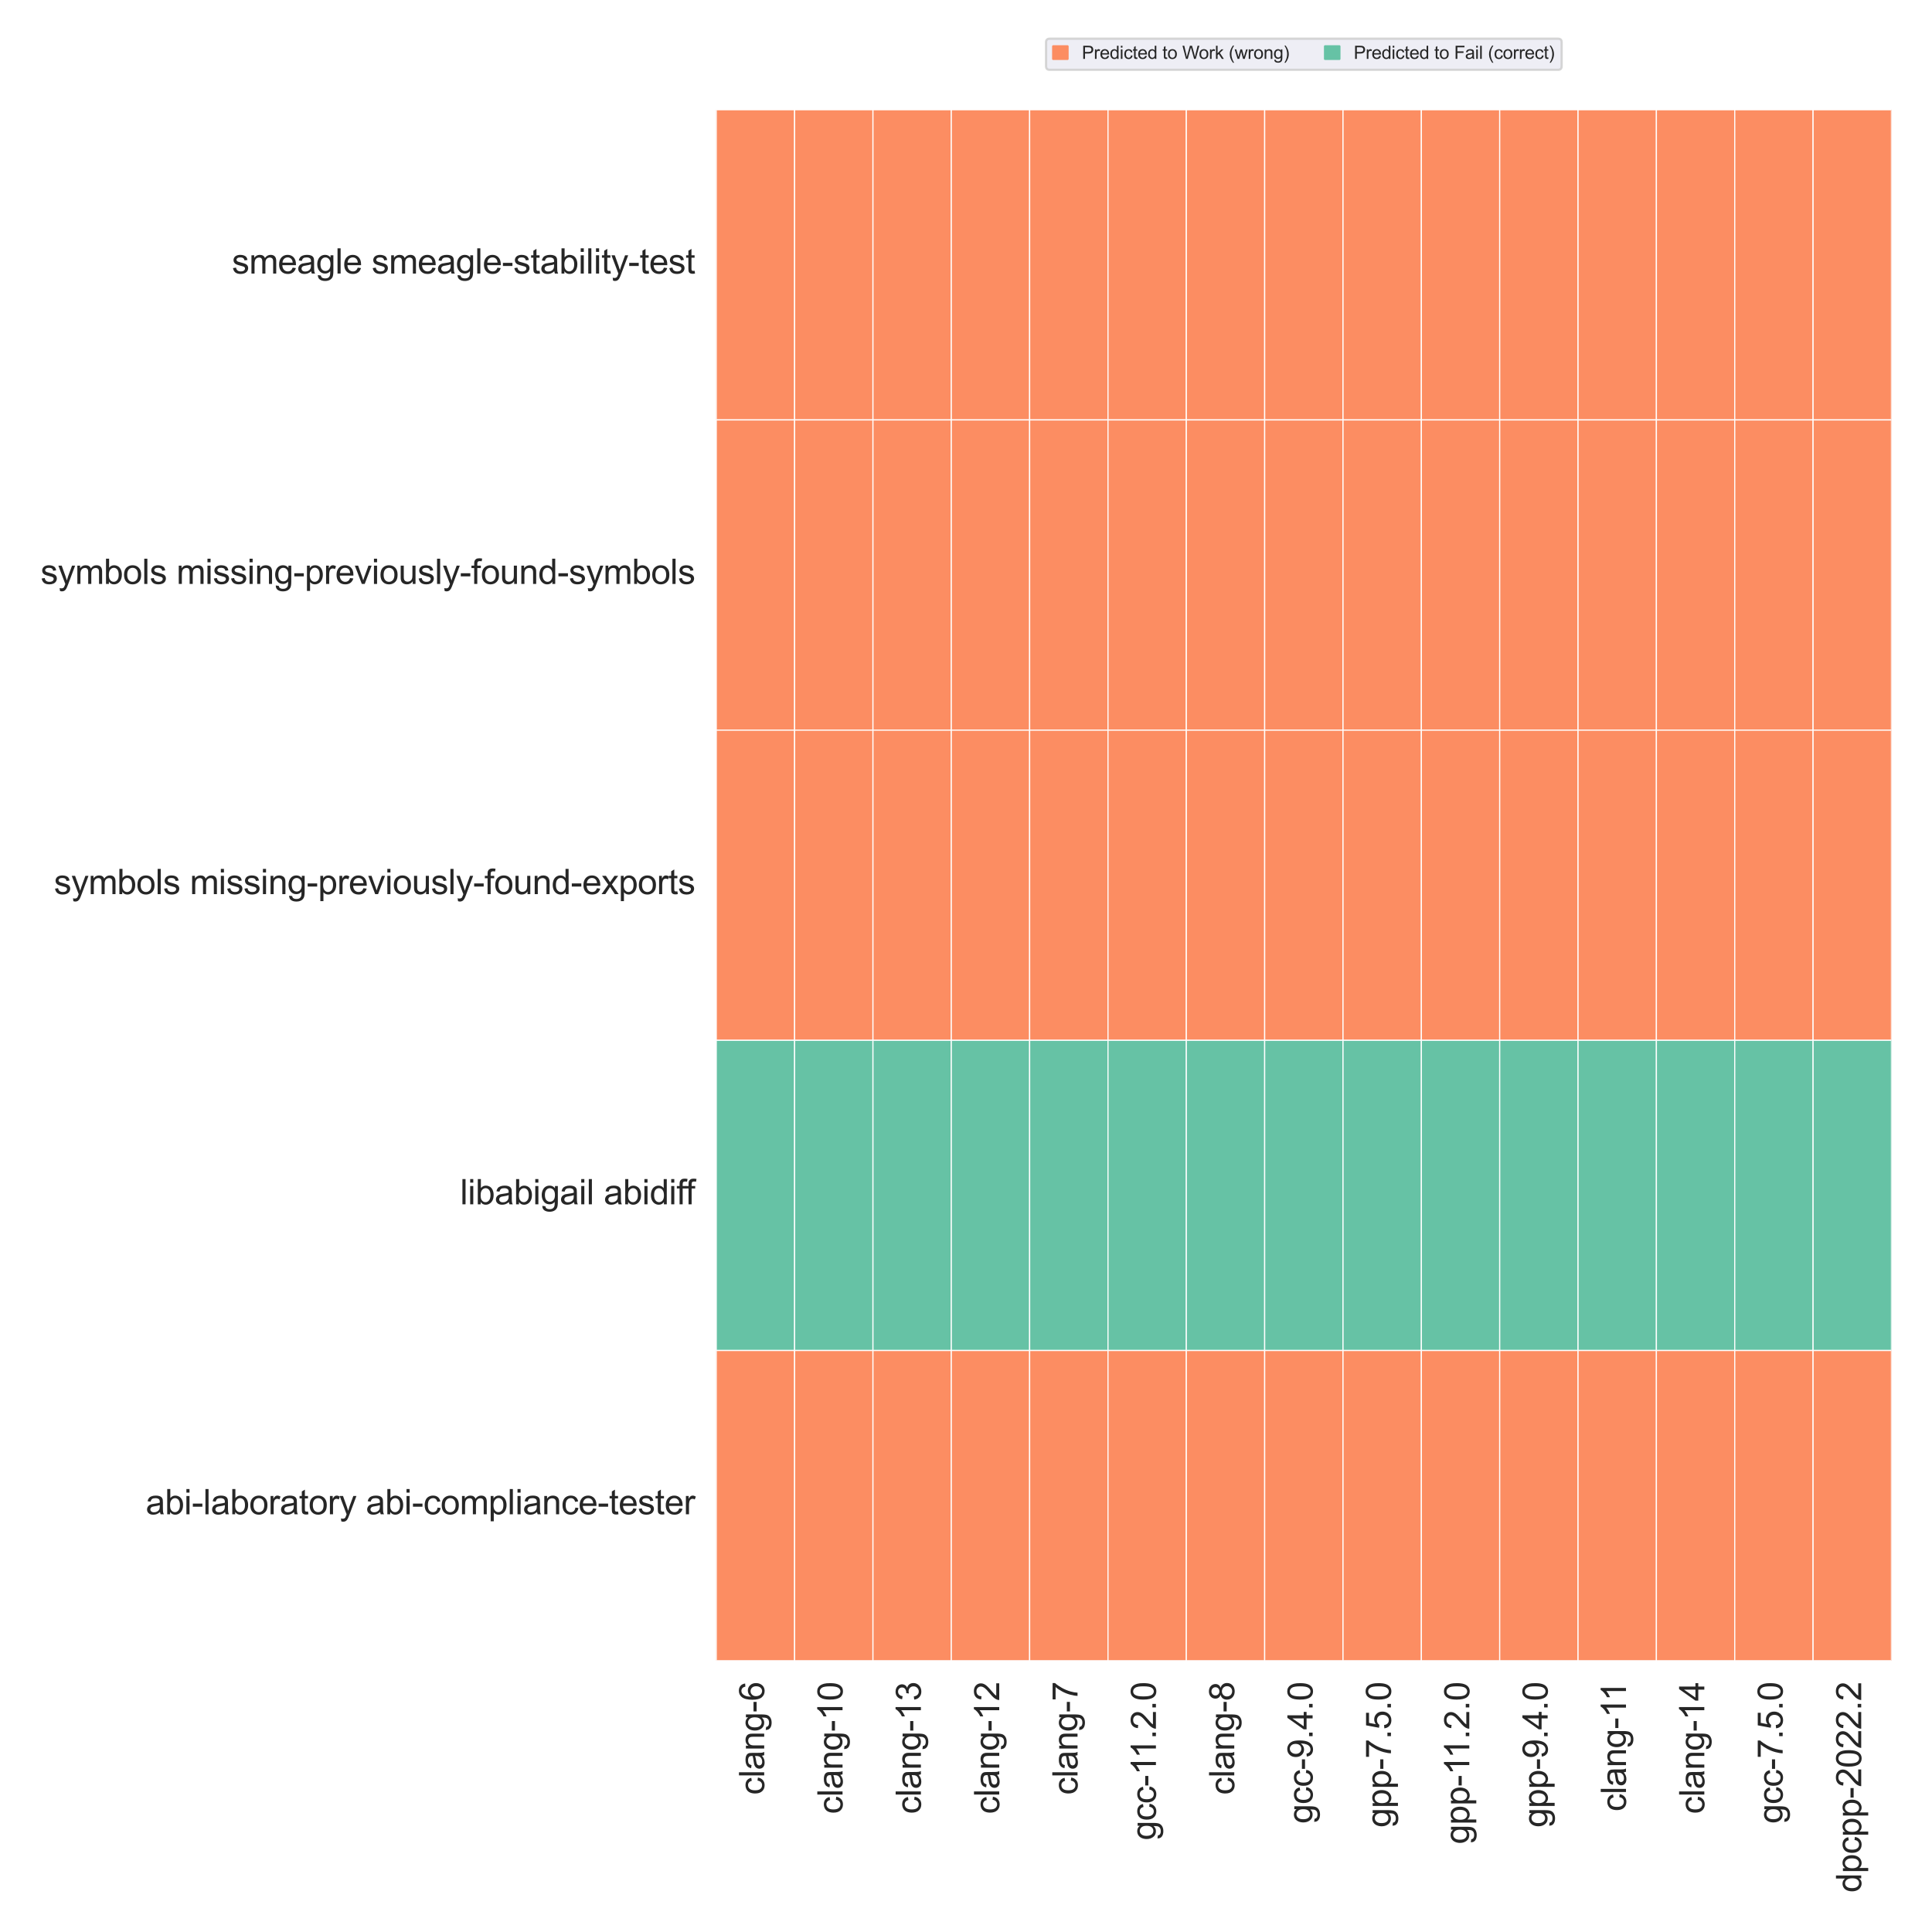 <?xml version="1.0" encoding="utf-8" standalone="no"?>
<!DOCTYPE svg PUBLIC "-//W3C//DTD SVG 1.1//EN"
  "http://www.w3.org/Graphics/SVG/1.1/DTD/svg11.dtd">
<svg xmlns:xlink="http://www.w3.org/1999/xlink" width="864pt" height="864pt" viewBox="0 0 864 864" xmlns="http://www.w3.org/2000/svg" version="1.1">
 <defs>
  <style type="text/css">*{stroke-linejoin: round; stroke-linecap: butt}</style>
 </defs>
 <g id="figure_1">
  <g id="patch_1">
   <path d="M 0 864 
L 864 864 
L 864 0 
L 0 0 
z
" style="fill: #ffffff"/>
  </g>
  <g id="axes_1">
   <g id="patch_2">
    <path d="M 320.324 742.666 
L 845.856 742.666 
L 845.856 49.083 
L 320.324 49.083 
z
" style="fill: #eaeaf2"/>
   </g>
   <g id="matplotlib.axis_1">
    <g id="xtick_1">
     <g id="text_1">
      <!-- clang-6 -->
      <g style="fill: #262626" transform="translate(341.755 802.671)rotate(-90)scale(0.154 -0.154)">
       <defs>
        <path id="ArialMT-63" d="M 2588 1216 
L 3141 1144 
Q 3050 572 2676 248 
Q 2303 -75 1759 -75 
Q 1078 -75 664 370 
Q 250 816 250 1647 
Q 250 2184 428 2587 
Q 606 2991 970 3192 
Q 1334 3394 1763 3394 
Q 2303 3394 2647 3120 
Q 2991 2847 3088 2344 
L 2541 2259 
Q 2463 2594 2264 2762 
Q 2066 2931 1784 2931 
Q 1359 2931 1093 2626 
Q 828 2322 828 1663 
Q 828 994 1084 691 
Q 1341 388 1753 388 
Q 2084 388 2306 591 
Q 2528 794 2588 1216 
z
" transform="scale(0.016)"/>
        <path id="ArialMT-6c" d="M 409 0 
L 409 4581 
L 972 4581 
L 972 0 
L 409 0 
z
" transform="scale(0.016)"/>
        <path id="ArialMT-61" d="M 2588 409 
Q 2275 144 1986 34 
Q 1697 -75 1366 -75 
Q 819 -75 525 192 
Q 231 459 231 875 
Q 231 1119 342 1320 
Q 453 1522 633 1644 
Q 813 1766 1038 1828 
Q 1203 1872 1538 1913 
Q 2219 1994 2541 2106 
Q 2544 2222 2544 2253 
Q 2544 2597 2384 2738 
Q 2169 2928 1744 2928 
Q 1347 2928 1158 2789 
Q 969 2650 878 2297 
L 328 2372 
Q 403 2725 575 2942 
Q 747 3159 1072 3276 
Q 1397 3394 1825 3394 
Q 2250 3394 2515 3294 
Q 2781 3194 2906 3042 
Q 3031 2891 3081 2659 
Q 3109 2516 3109 2141 
L 3109 1391 
Q 3109 606 3145 398 
Q 3181 191 3288 0 
L 2700 0 
Q 2613 175 2588 409 
z
M 2541 1666 
Q 2234 1541 1622 1453 
Q 1275 1403 1131 1340 
Q 988 1278 909 1158 
Q 831 1038 831 891 
Q 831 666 1001 516 
Q 1172 366 1500 366 
Q 1825 366 2078 508 
Q 2331 650 2450 897 
Q 2541 1088 2541 1459 
L 2541 1666 
z
" transform="scale(0.016)"/>
        <path id="ArialMT-6e" d="M 422 0 
L 422 3319 
L 928 3319 
L 928 2847 
Q 1294 3394 1984 3394 
Q 2284 3394 2536 3286 
Q 2788 3178 2913 3003 
Q 3038 2828 3088 2588 
Q 3119 2431 3119 2041 
L 3119 0 
L 2556 0 
L 2556 2019 
Q 2556 2363 2490 2533 
Q 2425 2703 2258 2804 
Q 2091 2906 1866 2906 
Q 1506 2906 1245 2678 
Q 984 2450 984 1813 
L 984 0 
L 422 0 
z
" transform="scale(0.016)"/>
        <path id="ArialMT-67" d="M 319 -275 
L 866 -356 
Q 900 -609 1056 -725 
Q 1266 -881 1628 -881 
Q 2019 -881 2231 -725 
Q 2444 -569 2519 -288 
Q 2563 -116 2559 434 
Q 2191 0 1641 0 
Q 956 0 581 494 
Q 206 988 206 1678 
Q 206 2153 378 2554 
Q 550 2956 876 3175 
Q 1203 3394 1644 3394 
Q 2231 3394 2613 2919 
L 2613 3319 
L 3131 3319 
L 3131 450 
Q 3131 -325 2973 -648 
Q 2816 -972 2473 -1159 
Q 2131 -1347 1631 -1347 
Q 1038 -1347 672 -1080 
Q 306 -813 319 -275 
z
M 784 1719 
Q 784 1066 1043 766 
Q 1303 466 1694 466 
Q 2081 466 2343 764 
Q 2606 1063 2606 1700 
Q 2606 2309 2336 2618 
Q 2066 2928 1684 2928 
Q 1309 2928 1046 2623 
Q 784 2319 784 1719 
z
" transform="scale(0.016)"/>
        <path id="ArialMT-2d" d="M 203 1375 
L 203 1941 
L 1931 1941 
L 1931 1375 
L 203 1375 
z
" transform="scale(0.016)"/>
        <path id="ArialMT-36" d="M 3184 3459 
L 2625 3416 
Q 2550 3747 2413 3897 
Q 2184 4138 1850 4138 
Q 1581 4138 1378 3988 
Q 1113 3794 959 3422 
Q 806 3050 800 2363 
Q 1003 2672 1297 2822 
Q 1591 2972 1913 2972 
Q 2475 2972 2870 2558 
Q 3266 2144 3266 1488 
Q 3266 1056 3080 686 
Q 2894 316 2569 119 
Q 2244 -78 1831 -78 
Q 1128 -78 684 439 
Q 241 956 241 2144 
Q 241 3472 731 4075 
Q 1159 4600 1884 4600 
Q 2425 4600 2770 4297 
Q 3116 3994 3184 3459 
z
M 888 1484 
Q 888 1194 1011 928 
Q 1134 663 1356 523 
Q 1578 384 1822 384 
Q 2178 384 2434 671 
Q 2691 959 2691 1453 
Q 2691 1928 2437 2201 
Q 2184 2475 1800 2475 
Q 1419 2475 1153 2201 
Q 888 1928 888 1484 
z
" transform="scale(0.016)"/>
       </defs>
       <use xlink:href="#ArialMT-63"/>
       <use xlink:href="#ArialMT-6c" x="50"/>
       <use xlink:href="#ArialMT-61" x="72.217"/>
       <use xlink:href="#ArialMT-6e" x="127.832"/>
       <use xlink:href="#ArialMT-67" x="183.447"/>
       <use xlink:href="#ArialMT-2d" x="239.062"/>
       <use xlink:href="#ArialMT-36" x="272.363"/>
      </g>
     </g>
    </g>
    <g id="xtick_2">
     <g id="text_2">
      <!-- clang-10 -->
      <g style="fill: #262626" transform="translate(376.791 811.235)rotate(-90)scale(0.154 -0.154)">
       <defs>
        <path id="ArialMT-31" d="M 2384 0 
L 1822 0 
L 1822 3584 
Q 1619 3391 1289 3197 
Q 959 3003 697 2906 
L 697 3450 
Q 1169 3672 1522 3987 
Q 1875 4303 2022 4600 
L 2384 4600 
L 2384 0 
z
" transform="scale(0.016)"/>
        <path id="ArialMT-30" d="M 266 2259 
Q 266 3072 433 3567 
Q 600 4063 929 4331 
Q 1259 4600 1759 4600 
Q 2128 4600 2406 4451 
Q 2684 4303 2865 4023 
Q 3047 3744 3150 3342 
Q 3253 2941 3253 2259 
Q 3253 1453 3087 958 
Q 2922 463 2592 192 
Q 2263 -78 1759 -78 
Q 1097 -78 719 397 
Q 266 969 266 2259 
z
M 844 2259 
Q 844 1131 1108 757 
Q 1372 384 1759 384 
Q 2147 384 2411 759 
Q 2675 1134 2675 2259 
Q 2675 3391 2411 3762 
Q 2147 4134 1753 4134 
Q 1366 4134 1134 3806 
Q 844 3388 844 2259 
z
" transform="scale(0.016)"/>
       </defs>
       <use xlink:href="#ArialMT-63"/>
       <use xlink:href="#ArialMT-6c" x="50"/>
       <use xlink:href="#ArialMT-61" x="72.217"/>
       <use xlink:href="#ArialMT-6e" x="127.832"/>
       <use xlink:href="#ArialMT-67" x="183.447"/>
       <use xlink:href="#ArialMT-2d" x="239.062"/>
       <use xlink:href="#ArialMT-31" x="272.363"/>
       <use xlink:href="#ArialMT-30" x="327.979"/>
      </g>
     </g>
    </g>
    <g id="xtick_3">
     <g id="text_3">
      <!-- clang-13 -->
      <g style="fill: #262626" transform="translate(411.826 811.235)rotate(-90)scale(0.154 -0.154)">
       <defs>
        <path id="ArialMT-33" d="M 269 1209 
L 831 1284 
Q 928 806 1161 595 
Q 1394 384 1728 384 
Q 2125 384 2398 659 
Q 2672 934 2672 1341 
Q 2672 1728 2419 1979 
Q 2166 2231 1775 2231 
Q 1616 2231 1378 2169 
L 1441 2663 
Q 1497 2656 1531 2656 
Q 1891 2656 2178 2843 
Q 2466 3031 2466 3422 
Q 2466 3731 2256 3934 
Q 2047 4138 1716 4138 
Q 1388 4138 1169 3931 
Q 950 3725 888 3313 
L 325 3413 
Q 428 3978 793 4289 
Q 1159 4600 1703 4600 
Q 2078 4600 2393 4439 
Q 2709 4278 2876 4000 
Q 3044 3722 3044 3409 
Q 3044 3113 2884 2869 
Q 2725 2625 2413 2481 
Q 2819 2388 3044 2092 
Q 3269 1797 3269 1353 
Q 3269 753 2831 336 
Q 2394 -81 1725 -81 
Q 1122 -81 723 278 
Q 325 638 269 1209 
z
" transform="scale(0.016)"/>
       </defs>
       <use xlink:href="#ArialMT-63"/>
       <use xlink:href="#ArialMT-6c" x="50"/>
       <use xlink:href="#ArialMT-61" x="72.217"/>
       <use xlink:href="#ArialMT-6e" x="127.832"/>
       <use xlink:href="#ArialMT-67" x="183.447"/>
       <use xlink:href="#ArialMT-2d" x="239.062"/>
       <use xlink:href="#ArialMT-31" x="272.363"/>
       <use xlink:href="#ArialMT-33" x="327.979"/>
      </g>
     </g>
    </g>
    <g id="xtick_4">
     <g id="text_4">
      <!-- clang-12 -->
      <g style="fill: #262626" transform="translate(446.862 811.235)rotate(-90)scale(0.154 -0.154)">
       <defs>
        <path id="ArialMT-32" d="M 3222 541 
L 3222 0 
L 194 0 
Q 188 203 259 391 
Q 375 700 629 1000 
Q 884 1300 1366 1694 
Q 2113 2306 2375 2664 
Q 2638 3022 2638 3341 
Q 2638 3675 2398 3904 
Q 2159 4134 1775 4134 
Q 1369 4134 1125 3890 
Q 881 3647 878 3216 
L 300 3275 
Q 359 3922 746 4261 
Q 1134 4600 1788 4600 
Q 2447 4600 2831 4234 
Q 3216 3869 3216 3328 
Q 3216 3053 3103 2787 
Q 2991 2522 2730 2228 
Q 2469 1934 1863 1422 
Q 1356 997 1212 845 
Q 1069 694 975 541 
L 3222 541 
z
" transform="scale(0.016)"/>
       </defs>
       <use xlink:href="#ArialMT-63"/>
       <use xlink:href="#ArialMT-6c" x="50"/>
       <use xlink:href="#ArialMT-61" x="72.217"/>
       <use xlink:href="#ArialMT-6e" x="127.832"/>
       <use xlink:href="#ArialMT-67" x="183.447"/>
       <use xlink:href="#ArialMT-2d" x="239.062"/>
       <use xlink:href="#ArialMT-31" x="272.363"/>
       <use xlink:href="#ArialMT-32" x="327.979"/>
      </g>
     </g>
    </g>
    <g id="xtick_5">
     <g id="text_5">
      <!-- clang-7 -->
      <g style="fill: #262626" transform="translate(481.875 802.671)rotate(-90)scale(0.154 -0.154)">
       <defs>
        <path id="ArialMT-37" d="M 303 3981 
L 303 4522 
L 3269 4522 
L 3269 4084 
Q 2831 3619 2401 2847 
Q 1972 2075 1738 1259 
Q 1569 684 1522 0 
L 944 0 
Q 953 541 1156 1306 
Q 1359 2072 1739 2783 
Q 2119 3494 2547 3981 
L 303 3981 
z
" transform="scale(0.016)"/>
       </defs>
       <use xlink:href="#ArialMT-63"/>
       <use xlink:href="#ArialMT-6c" x="50"/>
       <use xlink:href="#ArialMT-61" x="72.217"/>
       <use xlink:href="#ArialMT-6e" x="127.832"/>
       <use xlink:href="#ArialMT-67" x="183.447"/>
       <use xlink:href="#ArialMT-2d" x="239.062"/>
       <use xlink:href="#ArialMT-37" x="272.363"/>
      </g>
     </g>
    </g>
    <g id="xtick_6">
     <g id="text_6">
      <!-- gcc-11.2.0 -->
      <g style="fill: #262626" transform="translate(516.933 822.934)rotate(-90)scale(0.154 -0.154)">
       <defs>
        <path id="ArialMT-2e" d="M 581 0 
L 581 641 
L 1222 641 
L 1222 0 
L 581 0 
z
" transform="scale(0.016)"/>
       </defs>
       <use xlink:href="#ArialMT-67"/>
       <use xlink:href="#ArialMT-63" x="55.615"/>
       <use xlink:href="#ArialMT-63" x="105.615"/>
       <use xlink:href="#ArialMT-2d" x="155.615"/>
       <use xlink:href="#ArialMT-31" x="188.916"/>
       <use xlink:href="#ArialMT-31" x="237.156"/>
       <use xlink:href="#ArialMT-2e" x="292.771"/>
       <use xlink:href="#ArialMT-32" x="320.555"/>
       <use xlink:href="#ArialMT-2e" x="376.17"/>
       <use xlink:href="#ArialMT-30" x="403.953"/>
      </g>
     </g>
    </g>
    <g id="xtick_7">
     <g id="text_7">
      <!-- clang-8 -->
      <g style="fill: #262626" transform="translate(551.968 802.671)rotate(-90)scale(0.154 -0.154)">
       <defs>
        <path id="ArialMT-38" d="M 1131 2484 
Q 781 2613 612 2850 
Q 444 3088 444 3419 
Q 444 3919 803 4259 
Q 1163 4600 1759 4600 
Q 2359 4600 2725 4251 
Q 3091 3903 3091 3403 
Q 3091 3084 2923 2848 
Q 2756 2613 2416 2484 
Q 2838 2347 3058 2040 
Q 3278 1734 3278 1309 
Q 3278 722 2862 322 
Q 2447 -78 1769 -78 
Q 1091 -78 675 323 
Q 259 725 259 1325 
Q 259 1772 486 2073 
Q 713 2375 1131 2484 
z
M 1019 3438 
Q 1019 3113 1228 2906 
Q 1438 2700 1772 2700 
Q 2097 2700 2305 2904 
Q 2513 3109 2513 3406 
Q 2513 3716 2298 3927 
Q 2084 4138 1766 4138 
Q 1444 4138 1231 3931 
Q 1019 3725 1019 3438 
z
M 838 1322 
Q 838 1081 952 856 
Q 1066 631 1291 507 
Q 1516 384 1775 384 
Q 2178 384 2440 643 
Q 2703 903 2703 1303 
Q 2703 1709 2433 1975 
Q 2163 2241 1756 2241 
Q 1359 2241 1098 1978 
Q 838 1716 838 1322 
z
" transform="scale(0.016)"/>
       </defs>
       <use xlink:href="#ArialMT-63"/>
       <use xlink:href="#ArialMT-6c" x="50"/>
       <use xlink:href="#ArialMT-61" x="72.217"/>
       <use xlink:href="#ArialMT-6e" x="127.832"/>
       <use xlink:href="#ArialMT-67" x="183.447"/>
       <use xlink:href="#ArialMT-2d" x="239.062"/>
       <use xlink:href="#ArialMT-38" x="272.363"/>
      </g>
     </g>
    </g>
    <g id="xtick_8">
     <g id="text_8">
      <!-- gcc-9.4.0 -->
      <g style="fill: #262626" transform="translate(587.004 815.506)rotate(-90)scale(0.154 -0.154)">
       <defs>
        <path id="ArialMT-39" d="M 350 1059 
L 891 1109 
Q 959 728 1153 556 
Q 1347 384 1650 384 
Q 1909 384 2104 503 
Q 2300 622 2425 820 
Q 2550 1019 2634 1356 
Q 2719 1694 2719 2044 
Q 2719 2081 2716 2156 
Q 2547 1888 2255 1720 
Q 1963 1553 1622 1553 
Q 1053 1553 659 1965 
Q 266 2378 266 3053 
Q 266 3750 677 4175 
Q 1088 4600 1706 4600 
Q 2153 4600 2523 4359 
Q 2894 4119 3086 3673 
Q 3278 3228 3278 2384 
Q 3278 1506 3087 986 
Q 2897 466 2520 194 
Q 2144 -78 1638 -78 
Q 1100 -78 759 220 
Q 419 519 350 1059 
z
M 2653 3081 
Q 2653 3566 2395 3850 
Q 2138 4134 1775 4134 
Q 1400 4134 1122 3828 
Q 844 3522 844 3034 
Q 844 2597 1108 2323 
Q 1372 2050 1759 2050 
Q 2150 2050 2401 2323 
Q 2653 2597 2653 3081 
z
" transform="scale(0.016)"/>
        <path id="ArialMT-34" d="M 2069 0 
L 2069 1097 
L 81 1097 
L 81 1613 
L 2172 4581 
L 2631 4581 
L 2631 1613 
L 3250 1613 
L 3250 1097 
L 2631 1097 
L 2631 0 
L 2069 0 
z
M 2069 1613 
L 2069 3678 
L 634 1613 
L 2069 1613 
z
" transform="scale(0.016)"/>
       </defs>
       <use xlink:href="#ArialMT-67"/>
       <use xlink:href="#ArialMT-63" x="55.615"/>
       <use xlink:href="#ArialMT-63" x="105.615"/>
       <use xlink:href="#ArialMT-2d" x="155.615"/>
       <use xlink:href="#ArialMT-39" x="188.916"/>
       <use xlink:href="#ArialMT-2e" x="244.531"/>
       <use xlink:href="#ArialMT-34" x="272.314"/>
       <use xlink:href="#ArialMT-2e" x="327.93"/>
       <use xlink:href="#ArialMT-30" x="355.713"/>
      </g>
     </g>
    </g>
    <g id="xtick_9">
     <g id="text_9">
      <!-- gpp-7.5.0 -->
      <g style="fill: #262626" transform="translate(622.039 817.233)rotate(-90)scale(0.154 -0.154)">
       <defs>
        <path id="ArialMT-70" d="M 422 -1272 
L 422 3319 
L 934 3319 
L 934 2888 
Q 1116 3141 1344 3267 
Q 1572 3394 1897 3394 
Q 2322 3394 2647 3175 
Q 2972 2956 3137 2557 
Q 3303 2159 3303 1684 
Q 3303 1175 3120 767 
Q 2938 359 2589 142 
Q 2241 -75 1856 -75 
Q 1575 -75 1351 44 
Q 1128 163 984 344 
L 984 -1272 
L 422 -1272 
z
M 931 1641 
Q 931 1000 1190 694 
Q 1450 388 1819 388 
Q 2194 388 2461 705 
Q 2728 1022 2728 1688 
Q 2728 2322 2467 2637 
Q 2206 2953 1844 2953 
Q 1484 2953 1207 2617 
Q 931 2281 931 1641 
z
" transform="scale(0.016)"/>
        <path id="ArialMT-35" d="M 266 1200 
L 856 1250 
Q 922 819 1161 601 
Q 1400 384 1738 384 
Q 2144 384 2425 690 
Q 2706 997 2706 1503 
Q 2706 1984 2436 2262 
Q 2166 2541 1728 2541 
Q 1456 2541 1237 2417 
Q 1019 2294 894 2097 
L 366 2166 
L 809 4519 
L 3088 4519 
L 3088 3981 
L 1259 3981 
L 1013 2750 
Q 1425 3038 1878 3038 
Q 2478 3038 2890 2622 
Q 3303 2206 3303 1553 
Q 3303 931 2941 478 
Q 2500 -78 1738 -78 
Q 1113 -78 717 272 
Q 322 622 266 1200 
z
" transform="scale(0.016)"/>
       </defs>
       <use xlink:href="#ArialMT-67"/>
       <use xlink:href="#ArialMT-70" x="55.615"/>
       <use xlink:href="#ArialMT-70" x="111.23"/>
       <use xlink:href="#ArialMT-2d" x="166.846"/>
       <use xlink:href="#ArialMT-37" x="200.146"/>
       <use xlink:href="#ArialMT-2e" x="255.762"/>
       <use xlink:href="#ArialMT-35" x="283.545"/>
       <use xlink:href="#ArialMT-2e" x="339.16"/>
       <use xlink:href="#ArialMT-30" x="366.943"/>
      </g>
     </g>
    </g>
    <g id="xtick_10">
     <g id="text_10">
      <!-- gpp-11.2.0 -->
      <g style="fill: #262626" transform="translate(657.075 824.662)rotate(-90)scale(0.154 -0.154)">
       <use xlink:href="#ArialMT-67"/>
       <use xlink:href="#ArialMT-70" x="55.615"/>
       <use xlink:href="#ArialMT-70" x="111.23"/>
       <use xlink:href="#ArialMT-2d" x="166.846"/>
       <use xlink:href="#ArialMT-31" x="200.146"/>
       <use xlink:href="#ArialMT-31" x="248.387"/>
       <use xlink:href="#ArialMT-2e" x="304.002"/>
       <use xlink:href="#ArialMT-32" x="331.785"/>
       <use xlink:href="#ArialMT-2e" x="387.4"/>
       <use xlink:href="#ArialMT-30" x="415.184"/>
      </g>
     </g>
    </g>
    <g id="xtick_11">
     <g id="text_11">
      <!-- gpp-9.4.0 -->
      <g style="fill: #262626" transform="translate(692.11 817.233)rotate(-90)scale(0.154 -0.154)">
       <use xlink:href="#ArialMT-67"/>
       <use xlink:href="#ArialMT-70" x="55.615"/>
       <use xlink:href="#ArialMT-70" x="111.23"/>
       <use xlink:href="#ArialMT-2d" x="166.846"/>
       <use xlink:href="#ArialMT-39" x="200.146"/>
       <use xlink:href="#ArialMT-2e" x="255.762"/>
       <use xlink:href="#ArialMT-34" x="283.545"/>
       <use xlink:href="#ArialMT-2e" x="339.16"/>
       <use xlink:href="#ArialMT-30" x="366.943"/>
      </g>
     </g>
    </g>
    <g id="xtick_12">
     <g id="text_12">
      <!-- clang-11 -->
      <g style="fill: #262626" transform="translate(727.146 810.099)rotate(-90)scale(0.154 -0.154)">
       <use xlink:href="#ArialMT-63"/>
       <use xlink:href="#ArialMT-6c" x="50"/>
       <use xlink:href="#ArialMT-61" x="72.217"/>
       <use xlink:href="#ArialMT-6e" x="127.832"/>
       <use xlink:href="#ArialMT-67" x="183.447"/>
       <use xlink:href="#ArialMT-2d" x="239.062"/>
       <use xlink:href="#ArialMT-31" x="272.363"/>
       <use xlink:href="#ArialMT-31" x="320.604"/>
      </g>
     </g>
    </g>
    <g id="xtick_13">
     <g id="text_13">
      <!-- clang-14 -->
      <g style="fill: #262626" transform="translate(762.181 811.235)rotate(-90)scale(0.154 -0.154)">
       <use xlink:href="#ArialMT-63"/>
       <use xlink:href="#ArialMT-6c" x="50"/>
       <use xlink:href="#ArialMT-61" x="72.217"/>
       <use xlink:href="#ArialMT-6e" x="127.832"/>
       <use xlink:href="#ArialMT-67" x="183.447"/>
       <use xlink:href="#ArialMT-2d" x="239.062"/>
       <use xlink:href="#ArialMT-31" x="272.363"/>
       <use xlink:href="#ArialMT-34" x="327.979"/>
      </g>
     </g>
    </g>
    <g id="xtick_14">
     <g id="text_14">
      <!-- gcc-7.5.0 -->
      <g style="fill: #262626" transform="translate(797.217 815.506)rotate(-90)scale(0.154 -0.154)">
       <use xlink:href="#ArialMT-67"/>
       <use xlink:href="#ArialMT-63" x="55.615"/>
       <use xlink:href="#ArialMT-63" x="105.615"/>
       <use xlink:href="#ArialMT-2d" x="155.615"/>
       <use xlink:href="#ArialMT-37" x="188.916"/>
       <use xlink:href="#ArialMT-2e" x="244.531"/>
       <use xlink:href="#ArialMT-35" x="272.314"/>
       <use xlink:href="#ArialMT-2e" x="327.93"/>
       <use xlink:href="#ArialMT-30" x="355.713"/>
      </g>
     </g>
    </g>
    <g id="xtick_15">
     <g id="text_15">
      <!-- dpcpp-2022.2 -->
      <g style="fill: #262626" transform="translate(832.342 846.347)rotate(-90)scale(0.154 -0.154)">
       <defs>
        <path id="ArialMT-64" d="M 2575 0 
L 2575 419 
Q 2259 -75 1647 -75 
Q 1250 -75 917 144 
Q 584 363 401 755 
Q 219 1147 219 1656 
Q 219 2153 384 2558 
Q 550 2963 881 3178 
Q 1213 3394 1622 3394 
Q 1922 3394 2156 3267 
Q 2391 3141 2538 2938 
L 2538 4581 
L 3097 4581 
L 3097 0 
L 2575 0 
z
M 797 1656 
Q 797 1019 1065 703 
Q 1334 388 1700 388 
Q 2069 388 2326 689 
Q 2584 991 2584 1609 
Q 2584 2291 2321 2609 
Q 2059 2928 1675 2928 
Q 1300 2928 1048 2622 
Q 797 2316 797 1656 
z
" transform="scale(0.016)"/>
       </defs>
       <use xlink:href="#ArialMT-64"/>
       <use xlink:href="#ArialMT-70" x="55.615"/>
       <use xlink:href="#ArialMT-63" x="111.23"/>
       <use xlink:href="#ArialMT-70" x="161.23"/>
       <use xlink:href="#ArialMT-70" x="216.846"/>
       <use xlink:href="#ArialMT-2d" x="272.461"/>
       <use xlink:href="#ArialMT-32" x="305.762"/>
       <use xlink:href="#ArialMT-30" x="361.377"/>
       <use xlink:href="#ArialMT-32" x="416.992"/>
       <use xlink:href="#ArialMT-32" x="472.607"/>
       <use xlink:href="#ArialMT-2e" x="528.223"/>
       <use xlink:href="#ArialMT-32" x="556.006"/>
      </g>
     </g>
    </g>
   </g>
   <g id="matplotlib.axis_2">
    <g id="ytick_1">
     <g id="text_16">
      <!-- smeagle smeagle-stability-test -->
      <g style="fill: #262626" transform="translate(103.711 122.333)scale(0.154 -0.154)">
       <defs>
        <path id="ArialMT-73" d="M 197 991 
L 753 1078 
Q 800 744 1014 566 
Q 1228 388 1613 388 
Q 2000 388 2187 545 
Q 2375 703 2375 916 
Q 2375 1106 2209 1216 
Q 2094 1291 1634 1406 
Q 1016 1563 777 1677 
Q 538 1791 414 1992 
Q 291 2194 291 2438 
Q 291 2659 392 2848 
Q 494 3038 669 3163 
Q 800 3259 1026 3326 
Q 1253 3394 1513 3394 
Q 1903 3394 2198 3281 
Q 2494 3169 2634 2976 
Q 2775 2784 2828 2463 
L 2278 2388 
Q 2241 2644 2061 2787 
Q 1881 2931 1553 2931 
Q 1166 2931 1000 2803 
Q 834 2675 834 2503 
Q 834 2394 903 2306 
Q 972 2216 1119 2156 
Q 1203 2125 1616 2013 
Q 2213 1853 2448 1751 
Q 2684 1650 2818 1456 
Q 2953 1263 2953 975 
Q 2953 694 2789 445 
Q 2625 197 2315 61 
Q 2006 -75 1616 -75 
Q 969 -75 630 194 
Q 291 463 197 991 
z
" transform="scale(0.016)"/>
        <path id="ArialMT-6d" d="M 422 0 
L 422 3319 
L 925 3319 
L 925 2853 
Q 1081 3097 1340 3245 
Q 1600 3394 1931 3394 
Q 2300 3394 2536 3241 
Q 2772 3088 2869 2813 
Q 3263 3394 3894 3394 
Q 4388 3394 4653 3120 
Q 4919 2847 4919 2278 
L 4919 0 
L 4359 0 
L 4359 2091 
Q 4359 2428 4304 2576 
Q 4250 2725 4106 2815 
Q 3963 2906 3769 2906 
Q 3419 2906 3187 2673 
Q 2956 2441 2956 1928 
L 2956 0 
L 2394 0 
L 2394 2156 
Q 2394 2531 2256 2718 
Q 2119 2906 1806 2906 
Q 1569 2906 1367 2781 
Q 1166 2656 1075 2415 
Q 984 2175 984 1722 
L 984 0 
L 422 0 
z
" transform="scale(0.016)"/>
        <path id="ArialMT-65" d="M 2694 1069 
L 3275 997 
Q 3138 488 2766 206 
Q 2394 -75 1816 -75 
Q 1088 -75 661 373 
Q 234 822 234 1631 
Q 234 2469 665 2931 
Q 1097 3394 1784 3394 
Q 2450 3394 2872 2941 
Q 3294 2488 3294 1666 
Q 3294 1616 3291 1516 
L 816 1516 
Q 847 969 1125 678 
Q 1403 388 1819 388 
Q 2128 388 2347 550 
Q 2566 713 2694 1069 
z
M 847 1978 
L 2700 1978 
Q 2663 2397 2488 2606 
Q 2219 2931 1791 2931 
Q 1403 2931 1139 2672 
Q 875 2413 847 1978 
z
" transform="scale(0.016)"/>
        <path id="ArialMT-20" transform="scale(0.016)"/>
        <path id="ArialMT-74" d="M 1650 503 
L 1731 6 
Q 1494 -44 1306 -44 
Q 1000 -44 831 53 
Q 663 150 594 308 
Q 525 466 525 972 
L 525 2881 
L 113 2881 
L 113 3319 
L 525 3319 
L 525 4141 
L 1084 4478 
L 1084 3319 
L 1650 3319 
L 1650 2881 
L 1084 2881 
L 1084 941 
Q 1084 700 1114 631 
Q 1144 563 1211 522 
Q 1278 481 1403 481 
Q 1497 481 1650 503 
z
" transform="scale(0.016)"/>
        <path id="ArialMT-62" d="M 941 0 
L 419 0 
L 419 4581 
L 981 4581 
L 981 2947 
Q 1338 3394 1891 3394 
Q 2197 3394 2470 3270 
Q 2744 3147 2920 2923 
Q 3097 2700 3197 2384 
Q 3297 2069 3297 1709 
Q 3297 856 2875 390 
Q 2453 -75 1863 -75 
Q 1275 -75 941 416 
L 941 0 
z
M 934 1684 
Q 934 1088 1097 822 
Q 1363 388 1816 388 
Q 2184 388 2453 708 
Q 2722 1028 2722 1663 
Q 2722 2313 2464 2622 
Q 2206 2931 1841 2931 
Q 1472 2931 1203 2611 
Q 934 2291 934 1684 
z
" transform="scale(0.016)"/>
        <path id="ArialMT-69" d="M 425 3934 
L 425 4581 
L 988 4581 
L 988 3934 
L 425 3934 
z
M 425 0 
L 425 3319 
L 988 3319 
L 988 0 
L 425 0 
z
" transform="scale(0.016)"/>
        <path id="ArialMT-79" d="M 397 -1278 
L 334 -750 
Q 519 -800 656 -800 
Q 844 -800 956 -737 
Q 1069 -675 1141 -563 
Q 1194 -478 1313 -144 
Q 1328 -97 1363 -6 
L 103 3319 
L 709 3319 
L 1400 1397 
Q 1534 1031 1641 628 
Q 1738 1016 1872 1384 
L 2581 3319 
L 3144 3319 
L 1881 -56 
Q 1678 -603 1566 -809 
Q 1416 -1088 1222 -1217 
Q 1028 -1347 759 -1347 
Q 597 -1347 397 -1278 
z
" transform="scale(0.016)"/>
       </defs>
       <use xlink:href="#ArialMT-73"/>
       <use xlink:href="#ArialMT-6d" x="50"/>
       <use xlink:href="#ArialMT-65" x="133.301"/>
       <use xlink:href="#ArialMT-61" x="188.916"/>
       <use xlink:href="#ArialMT-67" x="244.531"/>
       <use xlink:href="#ArialMT-6c" x="300.146"/>
       <use xlink:href="#ArialMT-65" x="322.363"/>
       <use xlink:href="#ArialMT-20" x="377.979"/>
       <use xlink:href="#ArialMT-73" x="405.762"/>
       <use xlink:href="#ArialMT-6d" x="455.762"/>
       <use xlink:href="#ArialMT-65" x="539.062"/>
       <use xlink:href="#ArialMT-61" x="594.678"/>
       <use xlink:href="#ArialMT-67" x="650.293"/>
       <use xlink:href="#ArialMT-6c" x="705.908"/>
       <use xlink:href="#ArialMT-65" x="728.125"/>
       <use xlink:href="#ArialMT-2d" x="783.74"/>
       <use xlink:href="#ArialMT-73" x="817.041"/>
       <use xlink:href="#ArialMT-74" x="867.041"/>
       <use xlink:href="#ArialMT-61" x="894.824"/>
       <use xlink:href="#ArialMT-62" x="950.439"/>
       <use xlink:href="#ArialMT-69" x="1006.055"/>
       <use xlink:href="#ArialMT-6c" x="1028.271"/>
       <use xlink:href="#ArialMT-69" x="1050.488"/>
       <use xlink:href="#ArialMT-74" x="1072.705"/>
       <use xlink:href="#ArialMT-79" x="1100.488"/>
       <use xlink:href="#ArialMT-2d" x="1150.488"/>
       <use xlink:href="#ArialMT-74" x="1183.789"/>
       <use xlink:href="#ArialMT-65" x="1211.572"/>
       <use xlink:href="#ArialMT-73" x="1267.188"/>
       <use xlink:href="#ArialMT-74" x="1317.188"/>
      </g>
     </g>
    </g>
    <g id="ytick_2">
     <g id="text_17">
      <!-- symbols missing-previously-found-symbols -->
      <g style="fill: #262626" transform="translate(18.149 261.143)scale(0.154 -0.154)">
       <defs>
        <path id="ArialMT-6f" d="M 213 1659 
Q 213 2581 725 3025 
Q 1153 3394 1769 3394 
Q 2453 3394 2887 2945 
Q 3322 2497 3322 1706 
Q 3322 1066 3130 698 
Q 2938 331 2570 128 
Q 2203 -75 1769 -75 
Q 1072 -75 642 372 
Q 213 819 213 1659 
z
M 791 1659 
Q 791 1022 1069 705 
Q 1347 388 1769 388 
Q 2188 388 2466 706 
Q 2744 1025 2744 1678 
Q 2744 2294 2464 2611 
Q 2184 2928 1769 2928 
Q 1347 2928 1069 2612 
Q 791 2297 791 1659 
z
" transform="scale(0.016)"/>
        <path id="ArialMT-72" d="M 416 0 
L 416 3319 
L 922 3319 
L 922 2816 
Q 1116 3169 1280 3281 
Q 1444 3394 1641 3394 
Q 1925 3394 2219 3213 
L 2025 2691 
Q 1819 2813 1613 2813 
Q 1428 2813 1281 2702 
Q 1134 2591 1072 2394 
Q 978 2094 978 1738 
L 978 0 
L 416 0 
z
" transform="scale(0.016)"/>
        <path id="ArialMT-76" d="M 1344 0 
L 81 3319 
L 675 3319 
L 1388 1331 
Q 1503 1009 1600 663 
Q 1675 925 1809 1294 
L 2547 3319 
L 3125 3319 
L 1869 0 
L 1344 0 
z
" transform="scale(0.016)"/>
        <path id="ArialMT-75" d="M 2597 0 
L 2597 488 
Q 2209 -75 1544 -75 
Q 1250 -75 995 37 
Q 741 150 617 320 
Q 494 491 444 738 
Q 409 903 409 1263 
L 409 3319 
L 972 3319 
L 972 1478 
Q 972 1038 1006 884 
Q 1059 663 1231 536 
Q 1403 409 1656 409 
Q 1909 409 2131 539 
Q 2353 669 2445 892 
Q 2538 1116 2538 1541 
L 2538 3319 
L 3100 3319 
L 3100 0 
L 2597 0 
z
" transform="scale(0.016)"/>
        <path id="ArialMT-66" d="M 556 0 
L 556 2881 
L 59 2881 
L 59 3319 
L 556 3319 
L 556 3672 
Q 556 4006 616 4169 
Q 697 4388 901 4523 
Q 1106 4659 1475 4659 
Q 1713 4659 2000 4603 
L 1916 4113 
Q 1741 4144 1584 4144 
Q 1328 4144 1222 4034 
Q 1116 3925 1116 3625 
L 1116 3319 
L 1763 3319 
L 1763 2881 
L 1116 2881 
L 1116 0 
L 556 0 
z
" transform="scale(0.016)"/>
       </defs>
       <use xlink:href="#ArialMT-73"/>
       <use xlink:href="#ArialMT-79" x="50"/>
       <use xlink:href="#ArialMT-6d" x="100"/>
       <use xlink:href="#ArialMT-62" x="183.301"/>
       <use xlink:href="#ArialMT-6f" x="238.916"/>
       <use xlink:href="#ArialMT-6c" x="294.531"/>
       <use xlink:href="#ArialMT-73" x="316.748"/>
       <use xlink:href="#ArialMT-20" x="366.748"/>
       <use xlink:href="#ArialMT-6d" x="394.531"/>
       <use xlink:href="#ArialMT-69" x="477.832"/>
       <use xlink:href="#ArialMT-73" x="500.049"/>
       <use xlink:href="#ArialMT-73" x="550.049"/>
       <use xlink:href="#ArialMT-69" x="600.049"/>
       <use xlink:href="#ArialMT-6e" x="622.266"/>
       <use xlink:href="#ArialMT-67" x="677.881"/>
       <use xlink:href="#ArialMT-2d" x="733.496"/>
       <use xlink:href="#ArialMT-70" x="766.797"/>
       <use xlink:href="#ArialMT-72" x="822.412"/>
       <use xlink:href="#ArialMT-65" x="855.713"/>
       <use xlink:href="#ArialMT-76" x="911.328"/>
       <use xlink:href="#ArialMT-69" x="961.328"/>
       <use xlink:href="#ArialMT-6f" x="983.545"/>
       <use xlink:href="#ArialMT-75" x="1039.16"/>
       <use xlink:href="#ArialMT-73" x="1094.775"/>
       <use xlink:href="#ArialMT-6c" x="1144.775"/>
       <use xlink:href="#ArialMT-79" x="1166.992"/>
       <use xlink:href="#ArialMT-2d" x="1216.992"/>
       <use xlink:href="#ArialMT-66" x="1250.293"/>
       <use xlink:href="#ArialMT-6f" x="1278.076"/>
       <use xlink:href="#ArialMT-75" x="1333.691"/>
       <use xlink:href="#ArialMT-6e" x="1389.307"/>
       <use xlink:href="#ArialMT-64" x="1444.922"/>
       <use xlink:href="#ArialMT-2d" x="1500.537"/>
       <use xlink:href="#ArialMT-73" x="1533.838"/>
       <use xlink:href="#ArialMT-79" x="1583.838"/>
       <use xlink:href="#ArialMT-6d" x="1633.838"/>
       <use xlink:href="#ArialMT-62" x="1717.139"/>
       <use xlink:href="#ArialMT-6f" x="1772.754"/>
       <use xlink:href="#ArialMT-6c" x="1828.369"/>
       <use xlink:href="#ArialMT-73" x="1850.586"/>
      </g>
     </g>
    </g>
    <g id="ytick_3">
     <g id="text_18">
      <!-- symbols missing-previously-found-exports -->
      <g style="fill: #262626" transform="translate(24.129 399.859)scale(0.154 -0.154)">
       <defs>
        <path id="ArialMT-78" d="M 47 0 
L 1259 1725 
L 138 3319 
L 841 3319 
L 1350 2541 
Q 1494 2319 1581 2169 
Q 1719 2375 1834 2534 
L 2394 3319 
L 3066 3319 
L 1919 1756 
L 3153 0 
L 2463 0 
L 1781 1031 
L 1600 1309 
L 728 0 
L 47 0 
z
" transform="scale(0.016)"/>
       </defs>
       <use xlink:href="#ArialMT-73"/>
       <use xlink:href="#ArialMT-79" x="50"/>
       <use xlink:href="#ArialMT-6d" x="100"/>
       <use xlink:href="#ArialMT-62" x="183.301"/>
       <use xlink:href="#ArialMT-6f" x="238.916"/>
       <use xlink:href="#ArialMT-6c" x="294.531"/>
       <use xlink:href="#ArialMT-73" x="316.748"/>
       <use xlink:href="#ArialMT-20" x="366.748"/>
       <use xlink:href="#ArialMT-6d" x="394.531"/>
       <use xlink:href="#ArialMT-69" x="477.832"/>
       <use xlink:href="#ArialMT-73" x="500.049"/>
       <use xlink:href="#ArialMT-73" x="550.049"/>
       <use xlink:href="#ArialMT-69" x="600.049"/>
       <use xlink:href="#ArialMT-6e" x="622.266"/>
       <use xlink:href="#ArialMT-67" x="677.881"/>
       <use xlink:href="#ArialMT-2d" x="733.496"/>
       <use xlink:href="#ArialMT-70" x="766.797"/>
       <use xlink:href="#ArialMT-72" x="822.412"/>
       <use xlink:href="#ArialMT-65" x="855.713"/>
       <use xlink:href="#ArialMT-76" x="911.328"/>
       <use xlink:href="#ArialMT-69" x="961.328"/>
       <use xlink:href="#ArialMT-6f" x="983.545"/>
       <use xlink:href="#ArialMT-75" x="1039.16"/>
       <use xlink:href="#ArialMT-73" x="1094.775"/>
       <use xlink:href="#ArialMT-6c" x="1144.775"/>
       <use xlink:href="#ArialMT-79" x="1166.992"/>
       <use xlink:href="#ArialMT-2d" x="1216.992"/>
       <use xlink:href="#ArialMT-66" x="1250.293"/>
       <use xlink:href="#ArialMT-6f" x="1278.076"/>
       <use xlink:href="#ArialMT-75" x="1333.691"/>
       <use xlink:href="#ArialMT-6e" x="1389.307"/>
       <use xlink:href="#ArialMT-64" x="1444.922"/>
       <use xlink:href="#ArialMT-2d" x="1500.537"/>
       <use xlink:href="#ArialMT-65" x="1533.838"/>
       <use xlink:href="#ArialMT-78" x="1589.453"/>
       <use xlink:href="#ArialMT-70" x="1639.453"/>
       <use xlink:href="#ArialMT-6f" x="1695.068"/>
       <use xlink:href="#ArialMT-72" x="1750.684"/>
       <use xlink:href="#ArialMT-74" x="1783.984"/>
       <use xlink:href="#ArialMT-73" x="1811.768"/>
      </g>
     </g>
    </g>
    <g id="ytick_4">
     <g id="text_19">
      <!-- libabigail abidiff -->
      <g style="fill: #262626" transform="translate(205.796 538.576)scale(0.154 -0.154)">
       <use xlink:href="#ArialMT-6c"/>
       <use xlink:href="#ArialMT-69" x="22.217"/>
       <use xlink:href="#ArialMT-62" x="44.434"/>
       <use xlink:href="#ArialMT-61" x="100.049"/>
       <use xlink:href="#ArialMT-62" x="155.664"/>
       <use xlink:href="#ArialMT-69" x="211.279"/>
       <use xlink:href="#ArialMT-67" x="233.496"/>
       <use xlink:href="#ArialMT-61" x="289.111"/>
       <use xlink:href="#ArialMT-69" x="344.727"/>
       <use xlink:href="#ArialMT-6c" x="366.943"/>
       <use xlink:href="#ArialMT-20" x="389.16"/>
       <use xlink:href="#ArialMT-61" x="416.943"/>
       <use xlink:href="#ArialMT-62" x="472.559"/>
       <use xlink:href="#ArialMT-69" x="528.174"/>
       <use xlink:href="#ArialMT-64" x="550.391"/>
       <use xlink:href="#ArialMT-69" x="606.006"/>
       <use xlink:href="#ArialMT-66" x="628.223"/>
       <use xlink:href="#ArialMT-66" x="654.256"/>
      </g>
     </g>
    </g>
    <g id="ytick_5">
     <g id="text_20">
      <!-- abi-laboratory abi-compliance-tester -->
      <g style="fill: #262626" transform="translate(65.187 677.199)scale(0.154 -0.154)">
       <use xlink:href="#ArialMT-61"/>
       <use xlink:href="#ArialMT-62" x="55.615"/>
       <use xlink:href="#ArialMT-69" x="111.23"/>
       <use xlink:href="#ArialMT-2d" x="133.447"/>
       <use xlink:href="#ArialMT-6c" x="166.748"/>
       <use xlink:href="#ArialMT-61" x="188.965"/>
       <use xlink:href="#ArialMT-62" x="244.58"/>
       <use xlink:href="#ArialMT-6f" x="300.195"/>
       <use xlink:href="#ArialMT-72" x="355.811"/>
       <use xlink:href="#ArialMT-61" x="389.111"/>
       <use xlink:href="#ArialMT-74" x="444.727"/>
       <use xlink:href="#ArialMT-6f" x="472.51"/>
       <use xlink:href="#ArialMT-72" x="528.125"/>
       <use xlink:href="#ArialMT-79" x="561.426"/>
       <use xlink:href="#ArialMT-20" x="611.426"/>
       <use xlink:href="#ArialMT-61" x="639.209"/>
       <use xlink:href="#ArialMT-62" x="694.824"/>
       <use xlink:href="#ArialMT-69" x="750.439"/>
       <use xlink:href="#ArialMT-2d" x="772.656"/>
       <use xlink:href="#ArialMT-63" x="805.957"/>
       <use xlink:href="#ArialMT-6f" x="855.957"/>
       <use xlink:href="#ArialMT-6d" x="911.572"/>
       <use xlink:href="#ArialMT-70" x="994.873"/>
       <use xlink:href="#ArialMT-6c" x="1050.488"/>
       <use xlink:href="#ArialMT-69" x="1072.705"/>
       <use xlink:href="#ArialMT-61" x="1094.922"/>
       <use xlink:href="#ArialMT-6e" x="1150.537"/>
       <use xlink:href="#ArialMT-63" x="1206.152"/>
       <use xlink:href="#ArialMT-65" x="1256.152"/>
       <use xlink:href="#ArialMT-2d" x="1311.768"/>
       <use xlink:href="#ArialMT-74" x="1345.068"/>
       <use xlink:href="#ArialMT-65" x="1372.852"/>
       <use xlink:href="#ArialMT-73" x="1428.467"/>
       <use xlink:href="#ArialMT-74" x="1478.467"/>
       <use xlink:href="#ArialMT-65" x="1506.25"/>
       <use xlink:href="#ArialMT-72" x="1561.865"/>
      </g>
     </g>
    </g>
   </g>
   <g id="QuadMesh_1">
    <path d="M 320.324 49.083 
L 355.359 49.083 
L 355.359 187.8 
L 320.324 187.8 
L 320.324 49.083 
" clip-path="url(#p4c16b0b13a)" style="fill: #fc8d62; stroke: #ffffff; stroke-width: 0.5"/>
    <path d="M 355.359 49.083 
L 390.395 49.083 
L 390.395 187.8 
L 355.359 187.8 
L 355.359 49.083 
" clip-path="url(#p4c16b0b13a)" style="fill: #fc8d62; stroke: #ffffff; stroke-width: 0.5"/>
    <path d="M 390.395 49.083 
L 425.43 49.083 
L 425.43 187.8 
L 390.395 187.8 
L 390.395 49.083 
" clip-path="url(#p4c16b0b13a)" style="fill: #fc8d62; stroke: #ffffff; stroke-width: 0.5"/>
    <path d="M 425.43 49.083 
L 460.466 49.083 
L 460.466 187.8 
L 425.43 187.8 
L 425.43 49.083 
" clip-path="url(#p4c16b0b13a)" style="fill: #fc8d62; stroke: #ffffff; stroke-width: 0.5"/>
    <path d="M 460.466 49.083 
L 495.501 49.083 
L 495.501 187.8 
L 460.466 187.8 
L 460.466 49.083 
" clip-path="url(#p4c16b0b13a)" style="fill: #fc8d62; stroke: #ffffff; stroke-width: 0.5"/>
    <path d="M 495.501 49.083 
L 530.537 49.083 
L 530.537 187.8 
L 495.501 187.8 
L 495.501 49.083 
" clip-path="url(#p4c16b0b13a)" style="fill: #fc8d62; stroke: #ffffff; stroke-width: 0.5"/>
    <path d="M 530.537 49.083 
L 565.572 49.083 
L 565.572 187.8 
L 530.537 187.8 
L 530.537 49.083 
" clip-path="url(#p4c16b0b13a)" style="fill: #fc8d62; stroke: #ffffff; stroke-width: 0.5"/>
    <path d="M 565.572 49.083 
L 600.608 49.083 
L 600.608 187.8 
L 565.572 187.8 
L 565.572 49.083 
" clip-path="url(#p4c16b0b13a)" style="fill: #fc8d62; stroke: #ffffff; stroke-width: 0.5"/>
    <path d="M 600.608 49.083 
L 635.643 49.083 
L 635.643 187.8 
L 600.608 187.8 
L 600.608 49.083 
" clip-path="url(#p4c16b0b13a)" style="fill: #fc8d62; stroke: #ffffff; stroke-width: 0.5"/>
    <path d="M 635.643 49.083 
L 670.679 49.083 
L 670.679 187.8 
L 635.643 187.8 
L 635.643 49.083 
" clip-path="url(#p4c16b0b13a)" style="fill: #fc8d62; stroke: #ffffff; stroke-width: 0.5"/>
    <path d="M 670.679 49.083 
L 705.714 49.083 
L 705.714 187.8 
L 670.679 187.8 
L 670.679 49.083 
" clip-path="url(#p4c16b0b13a)" style="fill: #fc8d62; stroke: #ffffff; stroke-width: 0.5"/>
    <path d="M 705.714 49.083 
L 740.75 49.083 
L 740.75 187.8 
L 705.714 187.8 
L 705.714 49.083 
" clip-path="url(#p4c16b0b13a)" style="fill: #fc8d62; stroke: #ffffff; stroke-width: 0.5"/>
    <path d="M 740.75 49.083 
L 775.785 49.083 
L 775.785 187.8 
L 740.75 187.8 
L 740.75 49.083 
" clip-path="url(#p4c16b0b13a)" style="fill: #fc8d62; stroke: #ffffff; stroke-width: 0.5"/>
    <path d="M 775.785 49.083 
L 810.821 49.083 
L 810.821 187.8 
L 775.785 187.8 
L 775.785 49.083 
" clip-path="url(#p4c16b0b13a)" style="fill: #fc8d62; stroke: #ffffff; stroke-width: 0.5"/>
    <path d="M 810.821 49.083 
L 845.856 49.083 
L 845.856 187.8 
L 810.821 187.8 
L 810.821 49.083 
" clip-path="url(#p4c16b0b13a)" style="fill: #fc8d62; stroke: #ffffff; stroke-width: 0.5"/>
    <path d="M 320.324 187.8 
L 355.359 187.8 
L 355.359 326.516 
L 320.324 326.516 
L 320.324 187.8 
" clip-path="url(#p4c16b0b13a)" style="fill: #fc8d62; stroke: #ffffff; stroke-width: 0.5"/>
    <path d="M 355.359 187.8 
L 390.395 187.8 
L 390.395 326.516 
L 355.359 326.516 
L 355.359 187.8 
" clip-path="url(#p4c16b0b13a)" style="fill: #fc8d62; stroke: #ffffff; stroke-width: 0.5"/>
    <path d="M 390.395 187.8 
L 425.43 187.8 
L 425.43 326.516 
L 390.395 326.516 
L 390.395 187.8 
" clip-path="url(#p4c16b0b13a)" style="fill: #fc8d62; stroke: #ffffff; stroke-width: 0.5"/>
    <path d="M 425.43 187.8 
L 460.466 187.8 
L 460.466 326.516 
L 425.43 326.516 
L 425.43 187.8 
" clip-path="url(#p4c16b0b13a)" style="fill: #fc8d62; stroke: #ffffff; stroke-width: 0.5"/>
    <path d="M 460.466 187.8 
L 495.501 187.8 
L 495.501 326.516 
L 460.466 326.516 
L 460.466 187.8 
" clip-path="url(#p4c16b0b13a)" style="fill: #fc8d62; stroke: #ffffff; stroke-width: 0.5"/>
    <path d="M 495.501 187.8 
L 530.537 187.8 
L 530.537 326.516 
L 495.501 326.516 
L 495.501 187.8 
" clip-path="url(#p4c16b0b13a)" style="fill: #fc8d62; stroke: #ffffff; stroke-width: 0.5"/>
    <path d="M 530.537 187.8 
L 565.572 187.8 
L 565.572 326.516 
L 530.537 326.516 
L 530.537 187.8 
" clip-path="url(#p4c16b0b13a)" style="fill: #fc8d62; stroke: #ffffff; stroke-width: 0.5"/>
    <path d="M 565.572 187.8 
L 600.608 187.8 
L 600.608 326.516 
L 565.572 326.516 
L 565.572 187.8 
" clip-path="url(#p4c16b0b13a)" style="fill: #fc8d62; stroke: #ffffff; stroke-width: 0.5"/>
    <path d="M 600.608 187.8 
L 635.643 187.8 
L 635.643 326.516 
L 600.608 326.516 
L 600.608 187.8 
" clip-path="url(#p4c16b0b13a)" style="fill: #fc8d62; stroke: #ffffff; stroke-width: 0.5"/>
    <path d="M 635.643 187.8 
L 670.679 187.8 
L 670.679 326.516 
L 635.643 326.516 
L 635.643 187.8 
" clip-path="url(#p4c16b0b13a)" style="fill: #fc8d62; stroke: #ffffff; stroke-width: 0.5"/>
    <path d="M 670.679 187.8 
L 705.714 187.8 
L 705.714 326.516 
L 670.679 326.516 
L 670.679 187.8 
" clip-path="url(#p4c16b0b13a)" style="fill: #fc8d62; stroke: #ffffff; stroke-width: 0.5"/>
    <path d="M 705.714 187.8 
L 740.75 187.8 
L 740.75 326.516 
L 705.714 326.516 
L 705.714 187.8 
" clip-path="url(#p4c16b0b13a)" style="fill: #fc8d62; stroke: #ffffff; stroke-width: 0.5"/>
    <path d="M 740.75 187.8 
L 775.785 187.8 
L 775.785 326.516 
L 740.75 326.516 
L 740.75 187.8 
" clip-path="url(#p4c16b0b13a)" style="fill: #fc8d62; stroke: #ffffff; stroke-width: 0.5"/>
    <path d="M 775.785 187.8 
L 810.821 187.8 
L 810.821 326.516 
L 775.785 326.516 
L 775.785 187.8 
" clip-path="url(#p4c16b0b13a)" style="fill: #fc8d62; stroke: #ffffff; stroke-width: 0.5"/>
    <path d="M 810.821 187.8 
L 845.856 187.8 
L 845.856 326.516 
L 810.821 326.516 
L 810.821 187.8 
" clip-path="url(#p4c16b0b13a)" style="fill: #fc8d62; stroke: #ffffff; stroke-width: 0.5"/>
    <path d="M 320.324 326.516 
L 355.359 326.516 
L 355.359 465.233 
L 320.324 465.233 
L 320.324 326.516 
" clip-path="url(#p4c16b0b13a)" style="fill: #fc8d62; stroke: #ffffff; stroke-width: 0.5"/>
    <path d="M 355.359 326.516 
L 390.395 326.516 
L 390.395 465.233 
L 355.359 465.233 
L 355.359 326.516 
" clip-path="url(#p4c16b0b13a)" style="fill: #fc8d62; stroke: #ffffff; stroke-width: 0.5"/>
    <path d="M 390.395 326.516 
L 425.43 326.516 
L 425.43 465.233 
L 390.395 465.233 
L 390.395 326.516 
" clip-path="url(#p4c16b0b13a)" style="fill: #fc8d62; stroke: #ffffff; stroke-width: 0.5"/>
    <path d="M 425.43 326.516 
L 460.466 326.516 
L 460.466 465.233 
L 425.43 465.233 
L 425.43 326.516 
" clip-path="url(#p4c16b0b13a)" style="fill: #fc8d62; stroke: #ffffff; stroke-width: 0.5"/>
    <path d="M 460.466 326.516 
L 495.501 326.516 
L 495.501 465.233 
L 460.466 465.233 
L 460.466 326.516 
" clip-path="url(#p4c16b0b13a)" style="fill: #fc8d62; stroke: #ffffff; stroke-width: 0.5"/>
    <path d="M 495.501 326.516 
L 530.537 326.516 
L 530.537 465.233 
L 495.501 465.233 
L 495.501 326.516 
" clip-path="url(#p4c16b0b13a)" style="fill: #fc8d62; stroke: #ffffff; stroke-width: 0.5"/>
    <path d="M 530.537 326.516 
L 565.572 326.516 
L 565.572 465.233 
L 530.537 465.233 
L 530.537 326.516 
" clip-path="url(#p4c16b0b13a)" style="fill: #fc8d62; stroke: #ffffff; stroke-width: 0.5"/>
    <path d="M 565.572 326.516 
L 600.608 326.516 
L 600.608 465.233 
L 565.572 465.233 
L 565.572 326.516 
" clip-path="url(#p4c16b0b13a)" style="fill: #fc8d62; stroke: #ffffff; stroke-width: 0.5"/>
    <path d="M 600.608 326.516 
L 635.643 326.516 
L 635.643 465.233 
L 600.608 465.233 
L 600.608 326.516 
" clip-path="url(#p4c16b0b13a)" style="fill: #fc8d62; stroke: #ffffff; stroke-width: 0.5"/>
    <path d="M 635.643 326.516 
L 670.679 326.516 
L 670.679 465.233 
L 635.643 465.233 
L 635.643 326.516 
" clip-path="url(#p4c16b0b13a)" style="fill: #fc8d62; stroke: #ffffff; stroke-width: 0.5"/>
    <path d="M 670.679 326.516 
L 705.714 326.516 
L 705.714 465.233 
L 670.679 465.233 
L 670.679 326.516 
" clip-path="url(#p4c16b0b13a)" style="fill: #fc8d62; stroke: #ffffff; stroke-width: 0.5"/>
    <path d="M 705.714 326.516 
L 740.75 326.516 
L 740.75 465.233 
L 705.714 465.233 
L 705.714 326.516 
" clip-path="url(#p4c16b0b13a)" style="fill: #fc8d62; stroke: #ffffff; stroke-width: 0.5"/>
    <path d="M 740.75 326.516 
L 775.785 326.516 
L 775.785 465.233 
L 740.75 465.233 
L 740.75 326.516 
" clip-path="url(#p4c16b0b13a)" style="fill: #fc8d62; stroke: #ffffff; stroke-width: 0.5"/>
    <path d="M 775.785 326.516 
L 810.821 326.516 
L 810.821 465.233 
L 775.785 465.233 
L 775.785 326.516 
" clip-path="url(#p4c16b0b13a)" style="fill: #fc8d62; stroke: #ffffff; stroke-width: 0.5"/>
    <path d="M 810.821 326.516 
L 845.856 326.516 
L 845.856 465.233 
L 810.821 465.233 
L 810.821 326.516 
" clip-path="url(#p4c16b0b13a)" style="fill: #fc8d62; stroke: #ffffff; stroke-width: 0.5"/>
    <path d="M 320.324 465.233 
L 355.359 465.233 
L 355.359 603.949 
L 320.324 603.949 
L 320.324 465.233 
" clip-path="url(#p4c16b0b13a)" style="fill: #66c2a5; stroke: #ffffff; stroke-width: 0.5"/>
    <path d="M 355.359 465.233 
L 390.395 465.233 
L 390.395 603.949 
L 355.359 603.949 
L 355.359 465.233 
" clip-path="url(#p4c16b0b13a)" style="fill: #66c2a5; stroke: #ffffff; stroke-width: 0.5"/>
    <path d="M 390.395 465.233 
L 425.43 465.233 
L 425.43 603.949 
L 390.395 603.949 
L 390.395 465.233 
" clip-path="url(#p4c16b0b13a)" style="fill: #66c2a5; stroke: #ffffff; stroke-width: 0.5"/>
    <path d="M 425.43 465.233 
L 460.466 465.233 
L 460.466 603.949 
L 425.43 603.949 
L 425.43 465.233 
" clip-path="url(#p4c16b0b13a)" style="fill: #66c2a5; stroke: #ffffff; stroke-width: 0.5"/>
    <path d="M 460.466 465.233 
L 495.501 465.233 
L 495.501 603.949 
L 460.466 603.949 
L 460.466 465.233 
" clip-path="url(#p4c16b0b13a)" style="fill: #66c2a5; stroke: #ffffff; stroke-width: 0.5"/>
    <path d="M 495.501 465.233 
L 530.537 465.233 
L 530.537 603.949 
L 495.501 603.949 
L 495.501 465.233 
" clip-path="url(#p4c16b0b13a)" style="fill: #66c2a5; stroke: #ffffff; stroke-width: 0.5"/>
    <path d="M 530.537 465.233 
L 565.572 465.233 
L 565.572 603.949 
L 530.537 603.949 
L 530.537 465.233 
" clip-path="url(#p4c16b0b13a)" style="fill: #66c2a5; stroke: #ffffff; stroke-width: 0.5"/>
    <path d="M 565.572 465.233 
L 600.608 465.233 
L 600.608 603.949 
L 565.572 603.949 
L 565.572 465.233 
" clip-path="url(#p4c16b0b13a)" style="fill: #66c2a5; stroke: #ffffff; stroke-width: 0.5"/>
    <path d="M 600.608 465.233 
L 635.643 465.233 
L 635.643 603.949 
L 600.608 603.949 
L 600.608 465.233 
" clip-path="url(#p4c16b0b13a)" style="fill: #66c2a5; stroke: #ffffff; stroke-width: 0.5"/>
    <path d="M 635.643 465.233 
L 670.679 465.233 
L 670.679 603.949 
L 635.643 603.949 
L 635.643 465.233 
" clip-path="url(#p4c16b0b13a)" style="fill: #66c2a5; stroke: #ffffff; stroke-width: 0.5"/>
    <path d="M 670.679 465.233 
L 705.714 465.233 
L 705.714 603.949 
L 670.679 603.949 
L 670.679 465.233 
" clip-path="url(#p4c16b0b13a)" style="fill: #66c2a5; stroke: #ffffff; stroke-width: 0.5"/>
    <path d="M 705.714 465.233 
L 740.75 465.233 
L 740.75 603.949 
L 705.714 603.949 
L 705.714 465.233 
" clip-path="url(#p4c16b0b13a)" style="fill: #66c2a5; stroke: #ffffff; stroke-width: 0.5"/>
    <path d="M 740.75 465.233 
L 775.785 465.233 
L 775.785 603.949 
L 740.75 603.949 
L 740.75 465.233 
" clip-path="url(#p4c16b0b13a)" style="fill: #66c2a5; stroke: #ffffff; stroke-width: 0.5"/>
    <path d="M 775.785 465.233 
L 810.821 465.233 
L 810.821 603.949 
L 775.785 603.949 
L 775.785 465.233 
" clip-path="url(#p4c16b0b13a)" style="fill: #66c2a5; stroke: #ffffff; stroke-width: 0.5"/>
    <path d="M 810.821 465.233 
L 845.856 465.233 
L 845.856 603.949 
L 810.821 603.949 
L 810.821 465.233 
" clip-path="url(#p4c16b0b13a)" style="fill: #66c2a5; stroke: #ffffff; stroke-width: 0.5"/>
    <path d="M 320.324 603.949 
L 355.359 603.949 
L 355.359 742.666 
L 320.324 742.666 
L 320.324 603.949 
" clip-path="url(#p4c16b0b13a)" style="fill: #fc8d62; stroke: #ffffff; stroke-width: 0.5"/>
    <path d="M 355.359 603.949 
L 390.395 603.949 
L 390.395 742.666 
L 355.359 742.666 
L 355.359 603.949 
" clip-path="url(#p4c16b0b13a)" style="fill: #fc8d62; stroke: #ffffff; stroke-width: 0.5"/>
    <path d="M 390.395 603.949 
L 425.43 603.949 
L 425.43 742.666 
L 390.395 742.666 
L 390.395 603.949 
" clip-path="url(#p4c16b0b13a)" style="fill: #fc8d62; stroke: #ffffff; stroke-width: 0.5"/>
    <path d="M 425.43 603.949 
L 460.466 603.949 
L 460.466 742.666 
L 425.43 742.666 
L 425.43 603.949 
" clip-path="url(#p4c16b0b13a)" style="fill: #fc8d62; stroke: #ffffff; stroke-width: 0.5"/>
    <path d="M 460.466 603.949 
L 495.501 603.949 
L 495.501 742.666 
L 460.466 742.666 
L 460.466 603.949 
" clip-path="url(#p4c16b0b13a)" style="fill: #fc8d62; stroke: #ffffff; stroke-width: 0.5"/>
    <path d="M 495.501 603.949 
L 530.537 603.949 
L 530.537 742.666 
L 495.501 742.666 
L 495.501 603.949 
" clip-path="url(#p4c16b0b13a)" style="fill: #fc8d62; stroke: #ffffff; stroke-width: 0.5"/>
    <path d="M 530.537 603.949 
L 565.572 603.949 
L 565.572 742.666 
L 530.537 742.666 
L 530.537 603.949 
" clip-path="url(#p4c16b0b13a)" style="fill: #fc8d62; stroke: #ffffff; stroke-width: 0.5"/>
    <path d="M 565.572 603.949 
L 600.608 603.949 
L 600.608 742.666 
L 565.572 742.666 
L 565.572 603.949 
" clip-path="url(#p4c16b0b13a)" style="fill: #fc8d62; stroke: #ffffff; stroke-width: 0.5"/>
    <path d="M 600.608 603.949 
L 635.643 603.949 
L 635.643 742.666 
L 600.608 742.666 
L 600.608 603.949 
" clip-path="url(#p4c16b0b13a)" style="fill: #fc8d62; stroke: #ffffff; stroke-width: 0.5"/>
    <path d="M 635.643 603.949 
L 670.679 603.949 
L 670.679 742.666 
L 635.643 742.666 
L 635.643 603.949 
" clip-path="url(#p4c16b0b13a)" style="fill: #fc8d62; stroke: #ffffff; stroke-width: 0.5"/>
    <path d="M 670.679 603.949 
L 705.714 603.949 
L 705.714 742.666 
L 670.679 742.666 
L 670.679 603.949 
" clip-path="url(#p4c16b0b13a)" style="fill: #fc8d62; stroke: #ffffff; stroke-width: 0.5"/>
    <path d="M 705.714 603.949 
L 740.75 603.949 
L 740.75 742.666 
L 705.714 742.666 
L 705.714 603.949 
" clip-path="url(#p4c16b0b13a)" style="fill: #fc8d62; stroke: #ffffff; stroke-width: 0.5"/>
    <path d="M 740.75 603.949 
L 775.785 603.949 
L 775.785 742.666 
L 740.75 742.666 
L 740.75 603.949 
" clip-path="url(#p4c16b0b13a)" style="fill: #fc8d62; stroke: #ffffff; stroke-width: 0.5"/>
    <path d="M 775.785 603.949 
L 810.821 603.949 
L 810.821 742.666 
L 775.785 742.666 
L 775.785 603.949 
" clip-path="url(#p4c16b0b13a)" style="fill: #fc8d62; stroke: #ffffff; stroke-width: 0.5"/>
    <path d="M 810.821 603.949 
L 845.856 603.949 
L 845.856 742.666 
L 810.821 742.666 
L 810.821 603.949 
" clip-path="url(#p4c16b0b13a)" style="fill: #fc8d62; stroke: #ffffff; stroke-width: 0.5"/>
   </g>
   <g id="legend_1">
    <g id="patch_3">
     <path d="M 469.404 31.212 
L 696.776 31.212 
Q 698.376 31.212 698.376 29.612 
L 698.376 18.904 
Q 698.376 17.304 696.776 17.304 
L 469.404 17.304 
Q 467.804 17.304 467.804 18.904 
L 467.804 29.612 
Q 467.804 31.212 469.404 31.212 
z
" style="fill: #eaeaf2; opacity: 0.8; stroke: #cccccc; stroke-linejoin: miter"/>
    </g>
    <g id="patch_4">
     <path d="M 471.004 26.328 
L 477.404 26.328 
L 477.404 20.728 
L 471.004 20.728 
z
" style="fill: #fc8d62; stroke: #fc8d62; stroke-linejoin: miter"/>
    </g>
    <g id="text_21">
     <!-- Predicted to Work (wrong) -->
     <g style="fill: #262626" transform="translate(483.804 26.328)scale(0.08 -0.08)">
      <defs>
       <path id="ArialMT-50" d="M 494 0 
L 494 4581 
L 2222 4581 
Q 2678 4581 2919 4538 
Q 3256 4481 3484 4323 
Q 3713 4166 3852 3881 
Q 3991 3597 3991 3256 
Q 3991 2672 3619 2267 
Q 3247 1863 2275 1863 
L 1100 1863 
L 1100 0 
L 494 0 
z
M 1100 2403 
L 2284 2403 
Q 2872 2403 3119 2622 
Q 3366 2841 3366 3238 
Q 3366 3525 3220 3729 
Q 3075 3934 2838 4000 
Q 2684 4041 2272 4041 
L 1100 4041 
L 1100 2403 
z
" transform="scale(0.016)"/>
       <path id="ArialMT-57" d="M 1294 0 
L 78 4581 
L 700 4581 
L 1397 1578 
Q 1509 1106 1591 641 
Q 1766 1375 1797 1488 
L 2669 4581 
L 3400 4581 
L 4056 2263 
Q 4303 1400 4413 641 
Q 4500 1075 4641 1638 
L 5359 4581 
L 5969 4581 
L 4713 0 
L 4128 0 
L 3163 3491 
Q 3041 3928 3019 4028 
Q 2947 3713 2884 3491 
L 1913 0 
L 1294 0 
z
" transform="scale(0.016)"/>
       <path id="ArialMT-6b" d="M 425 0 
L 425 4581 
L 988 4581 
L 988 1969 
L 2319 3319 
L 3047 3319 
L 1778 2088 
L 3175 0 
L 2481 0 
L 1384 1697 
L 988 1316 
L 988 0 
L 425 0 
z
" transform="scale(0.016)"/>
       <path id="ArialMT-28" d="M 1497 -1347 
Q 1031 -759 709 28 
Q 388 816 388 1659 
Q 388 2403 628 3084 
Q 909 3875 1497 4659 
L 1900 4659 
Q 1522 4009 1400 3731 
Q 1209 3300 1100 2831 
Q 966 2247 966 1656 
Q 966 153 1900 -1347 
L 1497 -1347 
z
" transform="scale(0.016)"/>
       <path id="ArialMT-77" d="M 1034 0 
L 19 3319 
L 600 3319 
L 1128 1403 
L 1325 691 
Q 1338 744 1497 1375 
L 2025 3319 
L 2603 3319 
L 3100 1394 
L 3266 759 
L 3456 1400 
L 4025 3319 
L 4572 3319 
L 3534 0 
L 2950 0 
L 2422 1988 
L 2294 2553 
L 1622 0 
L 1034 0 
z
" transform="scale(0.016)"/>
       <path id="ArialMT-29" d="M 791 -1347 
L 388 -1347 
Q 1322 153 1322 1656 
Q 1322 2244 1188 2822 
Q 1081 3291 891 3722 
Q 769 4003 388 4659 
L 791 4659 
Q 1378 3875 1659 3084 
Q 1900 2403 1900 1659 
Q 1900 816 1576 28 
Q 1253 -759 791 -1347 
z
" transform="scale(0.016)"/>
      </defs>
      <use xlink:href="#ArialMT-50"/>
      <use xlink:href="#ArialMT-72" x="66.699"/>
      <use xlink:href="#ArialMT-65" x="100"/>
      <use xlink:href="#ArialMT-64" x="155.615"/>
      <use xlink:href="#ArialMT-69" x="211.23"/>
      <use xlink:href="#ArialMT-63" x="233.447"/>
      <use xlink:href="#ArialMT-74" x="283.447"/>
      <use xlink:href="#ArialMT-65" x="311.23"/>
      <use xlink:href="#ArialMT-64" x="366.846"/>
      <use xlink:href="#ArialMT-20" x="422.461"/>
      <use xlink:href="#ArialMT-74" x="450.244"/>
      <use xlink:href="#ArialMT-6f" x="478.027"/>
      <use xlink:href="#ArialMT-20" x="533.643"/>
      <use xlink:href="#ArialMT-57" x="561.426"/>
      <use xlink:href="#ArialMT-6f" x="654.061"/>
      <use xlink:href="#ArialMT-72" x="709.676"/>
      <use xlink:href="#ArialMT-6b" x="742.977"/>
      <use xlink:href="#ArialMT-20" x="792.977"/>
      <use xlink:href="#ArialMT-28" x="820.76"/>
      <use xlink:href="#ArialMT-77" x="854.061"/>
      <use xlink:href="#ArialMT-72" x="926.277"/>
      <use xlink:href="#ArialMT-6f" x="959.578"/>
      <use xlink:href="#ArialMT-6e" x="1015.193"/>
      <use xlink:href="#ArialMT-67" x="1070.809"/>
      <use xlink:href="#ArialMT-29" x="1126.424"/>
     </g>
    </g>
    <g id="patch_5">
     <path d="M 592.577 26.328 
L 598.977 26.328 
L 598.977 20.728 
L 592.577 20.728 
z
" style="fill: #66c2a5; stroke: #66c2a5; stroke-linejoin: miter"/>
    </g>
    <g id="text_22">
     <!-- Predicted to Fail (correct) -->
     <g style="fill: #262626" transform="translate(605.377 26.328)scale(0.08 -0.08)">
      <defs>
       <path id="ArialMT-46" d="M 525 0 
L 525 4581 
L 3616 4581 
L 3616 4041 
L 1131 4041 
L 1131 2622 
L 3281 2622 
L 3281 2081 
L 1131 2081 
L 1131 0 
L 525 0 
z
" transform="scale(0.016)"/>
      </defs>
      <use xlink:href="#ArialMT-50"/>
      <use xlink:href="#ArialMT-72" x="66.699"/>
      <use xlink:href="#ArialMT-65" x="100"/>
      <use xlink:href="#ArialMT-64" x="155.615"/>
      <use xlink:href="#ArialMT-69" x="211.23"/>
      <use xlink:href="#ArialMT-63" x="233.447"/>
      <use xlink:href="#ArialMT-74" x="283.447"/>
      <use xlink:href="#ArialMT-65" x="311.23"/>
      <use xlink:href="#ArialMT-64" x="366.846"/>
      <use xlink:href="#ArialMT-20" x="422.461"/>
      <use xlink:href="#ArialMT-74" x="450.244"/>
      <use xlink:href="#ArialMT-6f" x="478.027"/>
      <use xlink:href="#ArialMT-20" x="533.643"/>
      <use xlink:href="#ArialMT-46" x="561.426"/>
      <use xlink:href="#ArialMT-61" x="622.51"/>
      <use xlink:href="#ArialMT-69" x="678.125"/>
      <use xlink:href="#ArialMT-6c" x="700.342"/>
      <use xlink:href="#ArialMT-20" x="722.559"/>
      <use xlink:href="#ArialMT-28" x="750.342"/>
      <use xlink:href="#ArialMT-63" x="783.643"/>
      <use xlink:href="#ArialMT-6f" x="833.643"/>
      <use xlink:href="#ArialMT-72" x="889.258"/>
      <use xlink:href="#ArialMT-72" x="922.559"/>
      <use xlink:href="#ArialMT-65" x="955.859"/>
      <use xlink:href="#ArialMT-63" x="1011.475"/>
      <use xlink:href="#ArialMT-74" x="1061.475"/>
      <use xlink:href="#ArialMT-29" x="1089.258"/>
     </g>
    </g>
   </g>
  </g>
 </g>
 <defs>
  <clipPath id="p4c16b0b13a">
   <rect x="320.324" y="49.083" width="525.532" height="693.583"/>
  </clipPath>
 </defs>
</svg>
